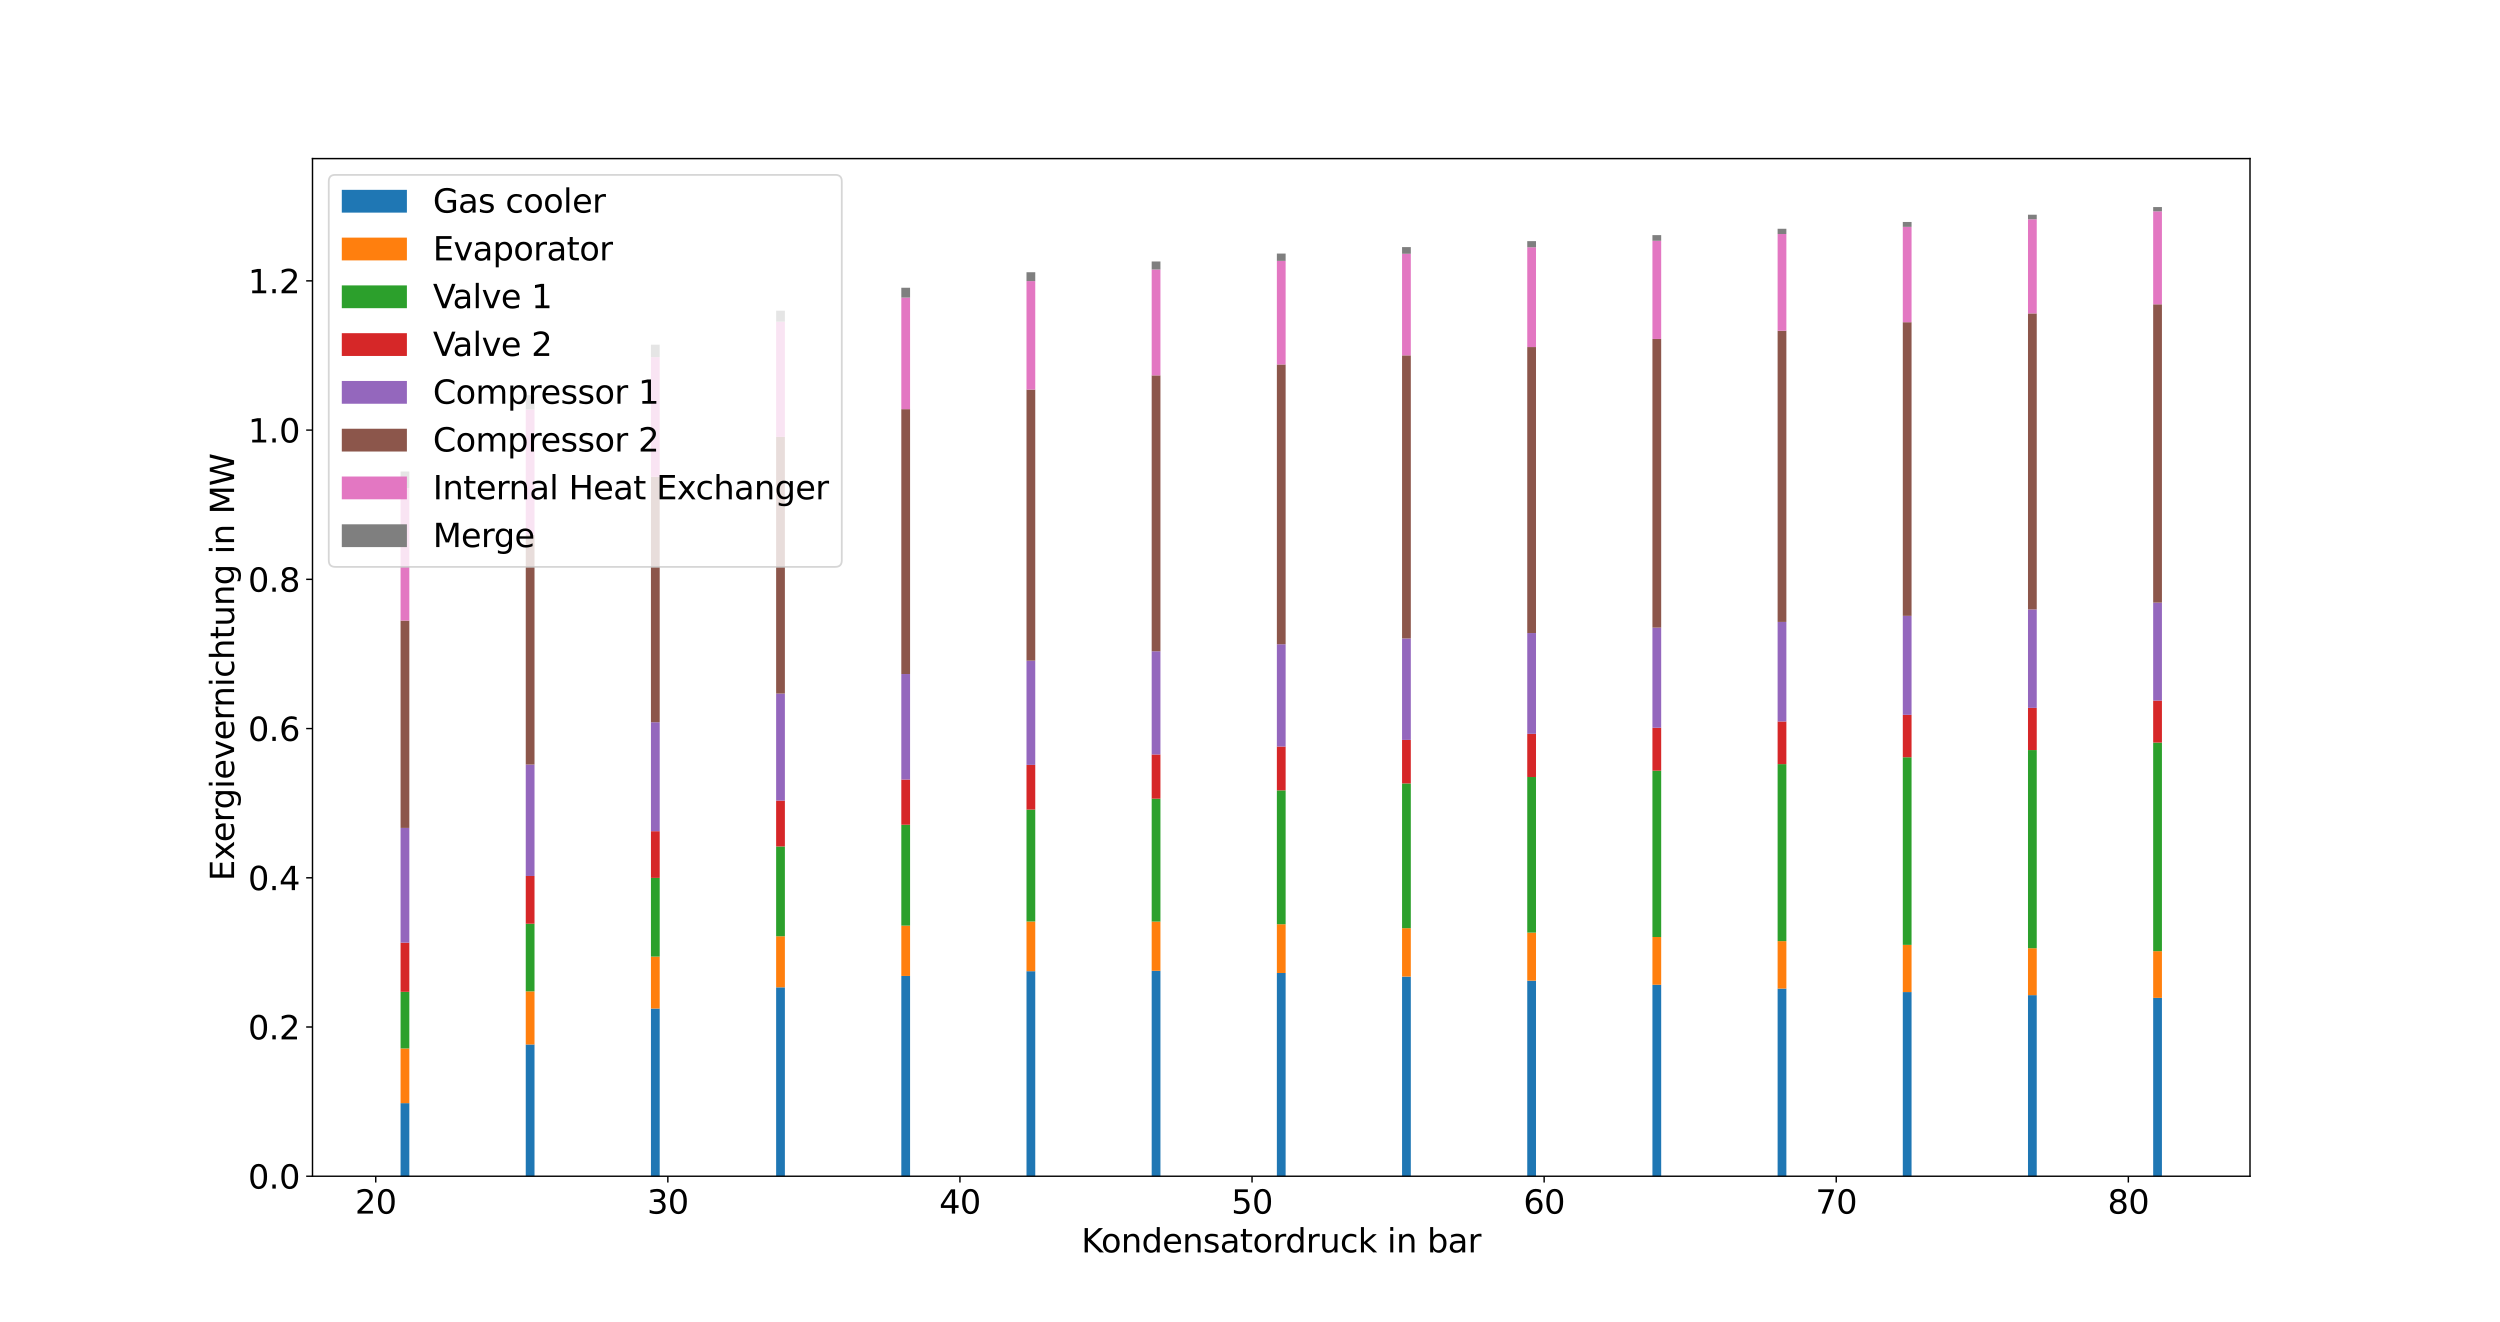 <?xml version="1.0" encoding="utf-8" standalone="no"?>
<!DOCTYPE svg PUBLIC "-//W3C//DTD SVG 1.1//EN"
  "http://www.w3.org/Graphics/SVG/1.1/DTD/svg11.dtd">
<svg xmlns:xlink="http://www.w3.org/1999/xlink" width="1382.4pt" height="730.8pt" viewBox="0 0 1382.4 730.8" xmlns="http://www.w3.org/2000/svg" version="1.1">
 <defs>
  <style type="text/css">*{stroke-linejoin: round; stroke-linecap: butt}</style>
 </defs>
 <g id="figure_1">
  <g id="patch_1">
   <path d="M 0 730.8 
L 1382.4 730.8 
L 1382.4 0 
L 0 0 
z
" style="fill: #ffffff"/>
  </g>
  <g id="axes_1">
   <g id="patch_2">
    <path d="M 172.8 650.412 
L 1244.16 650.412 
L 1244.16 87.696 
L 172.8 87.696 
z
" style="fill: #ffffff"/>
   </g>
   <g id="patch_3">
    <path d="M 221.498 650.412 
L 226.344 650.412 
L 226.344 610.001 
L 221.498 610.001 
z
" clip-path="url(#pc29a9712cb)" style="fill: #1f77b4"/>
   </g>
   <g id="patch_4">
    <path d="M 290.721 650.412 
L 295.566 650.412 
L 295.566 577.561 
L 290.721 577.561 
z
" clip-path="url(#pc29a9712cb)" style="fill: #1f77b4"/>
   </g>
   <g id="patch_5">
    <path d="M 359.944 650.412 
L 364.789 650.412 
L 364.789 557.689 
L 359.944 557.689 
z
" clip-path="url(#pc29a9712cb)" style="fill: #1f77b4"/>
   </g>
   <g id="patch_6">
    <path d="M 429.166 650.412 
L 434.012 650.412 
L 434.012 545.944 
L 429.166 545.944 
z
" clip-path="url(#pc29a9712cb)" style="fill: #1f77b4"/>
   </g>
   <g id="patch_7">
    <path d="M 498.389 650.412 
L 503.235 650.412 
L 503.235 539.655 
L 498.389 539.655 
z
" clip-path="url(#pc29a9712cb)" style="fill: #1f77b4"/>
   </g>
   <g id="patch_8">
    <path d="M 567.612 650.412 
L 572.457 650.412 
L 572.457 537.04 
L 567.612 537.04 
z
" clip-path="url(#pc29a9712cb)" style="fill: #1f77b4"/>
   </g>
   <g id="patch_9">
    <path d="M 636.834 650.412 
L 641.68 650.412 
L 641.68 536.816 
L 636.834 536.816 
z
" clip-path="url(#pc29a9712cb)" style="fill: #1f77b4"/>
   </g>
   <g id="patch_10">
    <path d="M 706.057 650.412 
L 710.903 650.412 
L 710.903 538.033 
L 706.057 538.033 
z
" clip-path="url(#pc29a9712cb)" style="fill: #1f77b4"/>
   </g>
   <g id="patch_11">
    <path d="M 775.28 650.412 
L 780.126 650.412 
L 780.126 540.005 
L 775.28 540.005 
z
" clip-path="url(#pc29a9712cb)" style="fill: #1f77b4"/>
   </g>
   <g id="patch_12">
    <path d="M 844.503 650.412 
L 849.348 650.412 
L 849.348 542.266 
L 844.503 542.266 
z
" clip-path="url(#pc29a9712cb)" style="fill: #1f77b4"/>
   </g>
   <g id="patch_13">
    <path d="M 913.725 650.412 
L 918.571 650.412 
L 918.571 544.534 
L 913.725 544.534 
z
" clip-path="url(#pc29a9712cb)" style="fill: #1f77b4"/>
   </g>
   <g id="patch_14">
    <path d="M 982.948 650.412 
L 987.794 650.412 
L 987.794 546.659 
L 982.948 546.659 
z
" clip-path="url(#pc29a9712cb)" style="fill: #1f77b4"/>
   </g>
   <g id="patch_15">
    <path d="M 1052.171 650.412 
L 1057.016 650.412 
L 1057.016 548.58 
L 1052.171 548.58 
z
" clip-path="url(#pc29a9712cb)" style="fill: #1f77b4"/>
   </g>
   <g id="patch_16">
    <path d="M 1121.394 650.412 
L 1126.239 650.412 
L 1126.239 550.285 
L 1121.394 550.285 
z
" clip-path="url(#pc29a9712cb)" style="fill: #1f77b4"/>
   </g>
   <g id="patch_17">
    <path d="M 1190.616 650.412 
L 1195.462 650.412 
L 1195.462 551.788 
L 1190.616 551.788 
z
" clip-path="url(#pc29a9712cb)" style="fill: #1f77b4"/>
   </g>
   <g id="patch_18">
    <path d="M 221.498 610.001 
L 226.344 610.001 
L 226.344 579.74 
L 221.498 579.74 
z
" clip-path="url(#pc29a9712cb)" style="fill: #ff7f0e"/>
   </g>
   <g id="patch_19">
    <path d="M 290.721 577.561 
L 295.566 577.561 
L 295.566 548.173 
L 290.721 548.173 
z
" clip-path="url(#pc29a9712cb)" style="fill: #ff7f0e"/>
   </g>
   <g id="patch_20">
    <path d="M 359.944 557.689 
L 364.789 557.689 
L 364.789 528.954 
L 359.944 528.954 
z
" clip-path="url(#pc29a9712cb)" style="fill: #ff7f0e"/>
   </g>
   <g id="patch_21">
    <path d="M 429.166 545.944 
L 434.012 545.944 
L 434.012 517.715 
L 429.166 517.715 
z
" clip-path="url(#pc29a9712cb)" style="fill: #ff7f0e"/>
   </g>
   <g id="patch_22">
    <path d="M 498.389 539.655 
L 503.235 539.655 
L 503.235 511.832 
L 498.389 511.832 
z
" clip-path="url(#pc29a9712cb)" style="fill: #ff7f0e"/>
   </g>
   <g id="patch_23">
    <path d="M 567.612 537.04 
L 572.457 537.04 
L 572.457 509.548 
L 567.612 509.548 
z
" clip-path="url(#pc29a9712cb)" style="fill: #ff7f0e"/>
   </g>
   <g id="patch_24">
    <path d="M 636.834 536.816 
L 641.68 536.816 
L 641.68 509.602 
L 636.834 509.602 
z
" clip-path="url(#pc29a9712cb)" style="fill: #ff7f0e"/>
   </g>
   <g id="patch_25">
    <path d="M 706.057 538.033 
L 710.903 538.033 
L 710.903 511.058 
L 706.057 511.058 
z
" clip-path="url(#pc29a9712cb)" style="fill: #ff7f0e"/>
   </g>
   <g id="patch_26">
    <path d="M 775.28 540.005 
L 780.126 540.005 
L 780.126 513.238 
L 775.28 513.238 
z
" clip-path="url(#pc29a9712cb)" style="fill: #ff7f0e"/>
   </g>
   <g id="patch_27">
    <path d="M 844.503 542.266 
L 849.348 542.266 
L 849.348 515.686 
L 844.503 515.686 
z
" clip-path="url(#pc29a9712cb)" style="fill: #ff7f0e"/>
   </g>
   <g id="patch_28">
    <path d="M 913.725 544.534 
L 918.571 544.534 
L 918.571 518.124 
L 913.725 518.124 
z
" clip-path="url(#pc29a9712cb)" style="fill: #ff7f0e"/>
   </g>
   <g id="patch_29">
    <path d="M 982.948 546.659 
L 987.794 546.659 
L 987.794 520.406 
L 982.948 520.406 
z
" clip-path="url(#pc29a9712cb)" style="fill: #ff7f0e"/>
   </g>
   <g id="patch_30">
    <path d="M 1052.171 548.58 
L 1057.016 548.58 
L 1057.016 522.474 
L 1052.171 522.474 
z
" clip-path="url(#pc29a9712cb)" style="fill: #ff7f0e"/>
   </g>
   <g id="patch_31">
    <path d="M 1121.394 550.285 
L 1126.239 550.285 
L 1126.239 524.318 
L 1121.394 524.318 
z
" clip-path="url(#pc29a9712cb)" style="fill: #ff7f0e"/>
   </g>
   <g id="patch_32">
    <path d="M 1190.616 551.788 
L 1195.462 551.788 
L 1195.462 525.953 
L 1190.616 525.953 
z
" clip-path="url(#pc29a9712cb)" style="fill: #ff7f0e"/>
   </g>
   <g id="patch_33">
    <path d="M 221.498 579.74 
L 226.344 579.74 
L 226.344 548.436 
L 221.498 548.436 
z
" clip-path="url(#pc29a9712cb)" style="fill: #2ca02c"/>
   </g>
   <g id="patch_34">
    <path d="M 290.721 548.173 
L 295.566 548.173 
L 295.566 510.785 
L 290.721 510.785 
z
" clip-path="url(#pc29a9712cb)" style="fill: #2ca02c"/>
   </g>
   <g id="patch_35">
    <path d="M 359.944 528.954 
L 364.789 528.954 
L 364.789 485.434 
L 359.944 485.434 
z
" clip-path="url(#pc29a9712cb)" style="fill: #2ca02c"/>
   </g>
   <g id="patch_36">
    <path d="M 429.166 517.715 
L 434.012 517.715 
L 434.012 468.058 
L 429.166 468.058 
z
" clip-path="url(#pc29a9712cb)" style="fill: #2ca02c"/>
   </g>
   <g id="patch_37">
    <path d="M 498.389 511.832 
L 503.235 511.832 
L 503.235 456.05 
L 498.389 456.05 
z
" clip-path="url(#pc29a9712cb)" style="fill: #2ca02c"/>
   </g>
   <g id="patch_38">
    <path d="M 567.612 509.548 
L 572.457 509.548 
L 572.457 447.661 
L 567.612 447.661 
z
" clip-path="url(#pc29a9712cb)" style="fill: #2ca02c"/>
   </g>
   <g id="patch_39">
    <path d="M 636.834 509.602 
L 641.68 509.602 
L 641.68 441.634 
L 636.834 441.634 
z
" clip-path="url(#pc29a9712cb)" style="fill: #2ca02c"/>
   </g>
   <g id="patch_40">
    <path d="M 706.057 511.058 
L 710.903 511.058 
L 710.903 437.038 
L 706.057 437.038 
z
" clip-path="url(#pc29a9712cb)" style="fill: #2ca02c"/>
   </g>
   <g id="patch_41">
    <path d="M 775.28 513.238 
L 780.126 513.238 
L 780.126 433.198 
L 775.28 433.198 
z
" clip-path="url(#pc29a9712cb)" style="fill: #2ca02c"/>
   </g>
   <g id="patch_42">
    <path d="M 844.503 515.686 
L 849.348 515.686 
L 849.348 429.662 
L 844.503 429.662 
z
" clip-path="url(#pc29a9712cb)" style="fill: #2ca02c"/>
   </g>
   <g id="patch_43">
    <path d="M 913.725 518.124 
L 918.571 518.124 
L 918.571 426.153 
L 913.725 426.153 
z
" clip-path="url(#pc29a9712cb)" style="fill: #2ca02c"/>
   </g>
   <g id="patch_44">
    <path d="M 982.948 520.406 
L 987.794 520.406 
L 987.794 422.529 
L 982.948 422.529 
z
" clip-path="url(#pc29a9712cb)" style="fill: #2ca02c"/>
   </g>
   <g id="patch_45">
    <path d="M 1052.171 522.474 
L 1057.016 522.474 
L 1057.016 418.732 
L 1052.171 418.732 
z
" clip-path="url(#pc29a9712cb)" style="fill: #2ca02c"/>
   </g>
   <g id="patch_46">
    <path d="M 1121.394 524.318 
L 1126.239 524.318 
L 1126.239 414.753 
L 1121.394 414.753 
z
" clip-path="url(#pc29a9712cb)" style="fill: #2ca02c"/>
   </g>
   <g id="patch_47">
    <path d="M 1190.616 525.953 
L 1195.462 525.953 
L 1195.462 410.607 
L 1190.616 410.607 
z
" clip-path="url(#pc29a9712cb)" style="fill: #2ca02c"/>
   </g>
   <g id="patch_48">
    <path d="M 221.498 548.436 
L 226.344 548.436 
L 226.344 521.246 
L 221.498 521.246 
z
" clip-path="url(#pc29a9712cb)" style="fill: #d62728"/>
   </g>
   <g id="patch_49">
    <path d="M 290.721 510.785 
L 295.566 510.785 
L 295.566 484.38 
L 290.721 484.38 
z
" clip-path="url(#pc29a9712cb)" style="fill: #d62728"/>
   </g>
   <g id="patch_50">
    <path d="M 359.944 485.434 
L 364.789 485.434 
L 364.789 459.615 
L 359.944 459.615 
z
" clip-path="url(#pc29a9712cb)" style="fill: #d62728"/>
   </g>
   <g id="patch_51">
    <path d="M 429.166 468.058 
L 434.012 468.058 
L 434.012 442.694 
L 429.166 442.694 
z
" clip-path="url(#pc29a9712cb)" style="fill: #d62728"/>
   </g>
   <g id="patch_52">
    <path d="M 498.389 456.05 
L 503.235 456.05 
L 503.235 431.049 
L 498.389 431.049 
z
" clip-path="url(#pc29a9712cb)" style="fill: #d62728"/>
   </g>
   <g id="patch_53">
    <path d="M 567.612 447.661 
L 572.457 447.661 
L 572.457 422.959 
L 567.612 422.959 
z
" clip-path="url(#pc29a9712cb)" style="fill: #d62728"/>
   </g>
   <g id="patch_54">
    <path d="M 636.834 441.634 
L 641.68 441.634 
L 641.68 417.182 
L 636.834 417.182 
z
" clip-path="url(#pc29a9712cb)" style="fill: #d62728"/>
   </g>
   <g id="patch_55">
    <path d="M 706.057 437.038 
L 710.903 437.038 
L 710.903 412.8 
L 706.057 412.8 
z
" clip-path="url(#pc29a9712cb)" style="fill: #d62728"/>
   </g>
   <g id="patch_56">
    <path d="M 775.28 433.198 
L 780.126 433.198 
L 780.126 409.148 
L 775.28 409.148 
z
" clip-path="url(#pc29a9712cb)" style="fill: #d62728"/>
   </g>
   <g id="patch_57">
    <path d="M 844.503 429.662 
L 849.348 429.662 
L 849.348 405.779 
L 844.503 405.779 
z
" clip-path="url(#pc29a9712cb)" style="fill: #d62728"/>
   </g>
   <g id="patch_58">
    <path d="M 913.725 426.153 
L 918.571 426.153 
L 918.571 402.423 
L 913.725 402.423 
z
" clip-path="url(#pc29a9712cb)" style="fill: #d62728"/>
   </g>
   <g id="patch_59">
    <path d="M 982.948 422.529 
L 987.794 422.529 
L 987.794 398.94 
L 982.948 398.94 
z
" clip-path="url(#pc29a9712cb)" style="fill: #d62728"/>
   </g>
   <g id="patch_60">
    <path d="M 1052.171 418.732 
L 1057.016 418.732 
L 1057.016 395.275 
L 1052.171 395.275 
z
" clip-path="url(#pc29a9712cb)" style="fill: #d62728"/>
   </g>
   <g id="patch_61">
    <path d="M 1121.394 414.753 
L 1126.239 414.753 
L 1126.239 391.421 
L 1121.394 391.421 
z
" clip-path="url(#pc29a9712cb)" style="fill: #d62728"/>
   </g>
   <g id="patch_62">
    <path d="M 1190.616 410.607 
L 1195.462 410.607 
L 1195.462 387.394 
L 1190.616 387.394 
z
" clip-path="url(#pc29a9712cb)" style="fill: #d62728"/>
   </g>
   <g id="patch_63">
    <path d="M 221.498 521.246 
L 226.344 521.246 
L 226.344 457.798 
L 221.498 457.798 
z
" clip-path="url(#pc29a9712cb)" style="fill: #9467bd"/>
   </g>
   <g id="patch_64">
    <path d="M 290.721 484.38 
L 295.566 484.38 
L 295.566 422.763 
L 290.721 422.763 
z
" clip-path="url(#pc29a9712cb)" style="fill: #9467bd"/>
   </g>
   <g id="patch_65">
    <path d="M 359.944 459.615 
L 364.789 459.615 
L 364.789 399.366 
L 359.944 399.366 
z
" clip-path="url(#pc29a9712cb)" style="fill: #9467bd"/>
   </g>
   <g id="patch_66">
    <path d="M 429.166 442.694 
L 434.012 442.694 
L 434.012 383.507 
L 429.166 383.507 
z
" clip-path="url(#pc29a9712cb)" style="fill: #9467bd"/>
   </g>
   <g id="patch_67">
    <path d="M 498.389 431.049 
L 503.235 431.049 
L 503.235 372.711 
L 498.389 372.711 
z
" clip-path="url(#pc29a9712cb)" style="fill: #9467bd"/>
   </g>
   <g id="patch_68">
    <path d="M 567.612 422.959 
L 572.457 422.959 
L 572.457 365.316 
L 567.612 365.316 
z
" clip-path="url(#pc29a9712cb)" style="fill: #9467bd"/>
   </g>
   <g id="patch_69">
    <path d="M 636.834 417.182 
L 641.68 417.182 
L 641.68 360.123 
L 636.834 360.123 
z
" clip-path="url(#pc29a9712cb)" style="fill: #9467bd"/>
   </g>
   <g id="patch_70">
    <path d="M 706.057 412.8 
L 710.903 412.8 
L 710.903 356.24 
L 706.057 356.24 
z
" clip-path="url(#pc29a9712cb)" style="fill: #9467bd"/>
   </g>
   <g id="patch_71">
    <path d="M 775.28 409.148 
L 780.126 409.148 
L 780.126 353.026 
L 775.28 353.026 
z
" clip-path="url(#pc29a9712cb)" style="fill: #9467bd"/>
   </g>
   <g id="patch_72">
    <path d="M 844.503 405.779 
L 849.348 405.779 
L 849.348 350.048 
L 844.503 350.048 
z
" clip-path="url(#pc29a9712cb)" style="fill: #9467bd"/>
   </g>
   <g id="patch_73">
    <path d="M 913.725 402.423 
L 918.571 402.423 
L 918.571 347.049 
L 913.725 347.049 
z
" clip-path="url(#pc29a9712cb)" style="fill: #9467bd"/>
   </g>
   <g id="patch_74">
    <path d="M 982.948 398.94 
L 987.794 398.94 
L 987.794 343.895 
L 982.948 343.895 
z
" clip-path="url(#pc29a9712cb)" style="fill: #9467bd"/>
   </g>
   <g id="patch_75">
    <path d="M 1052.171 395.275 
L 1057.016 395.275 
L 1057.016 340.538 
L 1052.171 340.538 
z
" clip-path="url(#pc29a9712cb)" style="fill: #9467bd"/>
   </g>
   <g id="patch_76">
    <path d="M 1121.394 391.421 
L 1126.239 391.421 
L 1126.239 336.976 
L 1121.394 336.976 
z
" clip-path="url(#pc29a9712cb)" style="fill: #9467bd"/>
   </g>
   <g id="patch_77">
    <path d="M 1190.616 387.394 
L 1195.462 387.394 
L 1195.462 333.227 
L 1190.616 333.227 
z
" clip-path="url(#pc29a9712cb)" style="fill: #9467bd"/>
   </g>
   <g id="patch_78">
    <path d="M 221.498 457.798 
L 226.344 457.798 
L 226.344 343.156 
L 221.498 343.156 
z
" clip-path="url(#pc29a9712cb)" style="fill: #8c564b"/>
   </g>
   <g id="patch_79">
    <path d="M 290.721 422.763 
L 295.566 422.763 
L 295.566 295.678 
L 290.721 295.678 
z
" clip-path="url(#pc29a9712cb)" style="fill: #8c564b"/>
   </g>
   <g id="patch_80">
    <path d="M 359.944 399.366 
L 364.789 399.366 
L 364.789 263.644 
L 359.944 263.644 
z
" clip-path="url(#pc29a9712cb)" style="fill: #8c564b"/>
   </g>
   <g id="patch_81">
    <path d="M 429.166 383.507 
L 434.012 383.507 
L 434.012 241.591 
L 429.166 241.591 
z
" clip-path="url(#pc29a9712cb)" style="fill: #8c564b"/>
   </g>
   <g id="patch_82">
    <path d="M 498.389 372.711 
L 503.235 372.711 
L 503.235 226.243 
L 498.389 226.243 
z
" clip-path="url(#pc29a9712cb)" style="fill: #8c564b"/>
   </g>
   <g id="patch_83">
    <path d="M 567.612 365.316 
L 572.457 365.316 
L 572.457 215.42 
L 567.612 215.42 
z
" clip-path="url(#pc29a9712cb)" style="fill: #8c564b"/>
   </g>
   <g id="patch_84">
    <path d="M 636.834 360.123 
L 641.68 360.123 
L 641.68 207.565 
L 636.834 207.565 
z
" clip-path="url(#pc29a9712cb)" style="fill: #8c564b"/>
   </g>
   <g id="patch_85">
    <path d="M 706.057 356.24 
L 710.903 356.24 
L 710.903 201.531 
L 706.057 201.531 
z
" clip-path="url(#pc29a9712cb)" style="fill: #8c564b"/>
   </g>
   <g id="patch_86">
    <path d="M 775.28 353.026 
L 780.126 353.026 
L 780.126 196.497 
L 775.28 196.497 
z
" clip-path="url(#pc29a9712cb)" style="fill: #8c564b"/>
   </g>
   <g id="patch_87">
    <path d="M 844.503 350.048 
L 849.348 350.048 
L 849.348 191.908 
L 844.503 191.908 
z
" clip-path="url(#pc29a9712cb)" style="fill: #8c564b"/>
   </g>
   <g id="patch_88">
    <path d="M 913.725 347.049 
L 918.571 347.049 
L 918.571 187.427 
L 913.725 187.427 
z
" clip-path="url(#pc29a9712cb)" style="fill: #8c564b"/>
   </g>
   <g id="patch_89">
    <path d="M 982.948 343.895 
L 987.794 343.895 
L 987.794 182.874 
L 982.948 182.874 
z
" clip-path="url(#pc29a9712cb)" style="fill: #8c564b"/>
   </g>
   <g id="patch_90">
    <path d="M 1052.171 340.538 
L 1057.016 340.538 
L 1057.016 178.17 
L 1052.171 178.17 
z
" clip-path="url(#pc29a9712cb)" style="fill: #8c564b"/>
   </g>
   <g id="patch_91">
    <path d="M 1121.394 336.976 
L 1126.239 336.976 
L 1126.239 173.298 
L 1121.394 173.298 
z
" clip-path="url(#pc29a9712cb)" style="fill: #8c564b"/>
   </g>
   <g id="patch_92">
    <path d="M 1190.616 333.227 
L 1195.462 333.227 
L 1195.462 168.266 
L 1190.616 168.266 
z
" clip-path="url(#pc29a9712cb)" style="fill: #8c564b"/>
   </g>
   <g id="patch_93">
    <path d="M 221.498 343.156 
L 226.344 343.156 
L 226.344 269.862 
L 221.498 269.862 
z
" clip-path="url(#pc29a9712cb)" style="fill: #e377c2"/>
   </g>
   <g id="patch_94">
    <path d="M 290.721 295.678 
L 295.566 295.678 
L 295.566 226.418 
L 290.721 226.418 
z
" clip-path="url(#pc29a9712cb)" style="fill: #e377c2"/>
   </g>
   <g id="patch_95">
    <path d="M 359.944 263.644 
L 364.789 263.644 
L 364.789 197.473 
L 359.944 197.473 
z
" clip-path="url(#pc29a9712cb)" style="fill: #e377c2"/>
   </g>
   <g id="patch_96">
    <path d="M 429.166 241.591 
L 434.012 241.591 
L 434.012 177.883 
L 429.166 177.883 
z
" clip-path="url(#pc29a9712cb)" style="fill: #e377c2"/>
   </g>
   <g id="patch_97">
    <path d="M 498.389 226.243 
L 503.235 226.243 
L 503.235 164.556 
L 498.389 164.556 
z
" clip-path="url(#pc29a9712cb)" style="fill: #e377c2"/>
   </g>
   <g id="patch_98">
    <path d="M 567.612 215.42 
L 572.457 215.42 
L 572.457 155.429 
L 567.612 155.429 
z
" clip-path="url(#pc29a9712cb)" style="fill: #e377c2"/>
   </g>
   <g id="patch_99">
    <path d="M 636.834 207.565 
L 641.68 207.565 
L 641.68 149.024 
L 636.834 149.024 
z
" clip-path="url(#pc29a9712cb)" style="fill: #e377c2"/>
   </g>
   <g id="patch_100">
    <path d="M 706.057 201.531 
L 710.903 201.531 
L 710.903 144.251 
L 706.057 144.251 
z
" clip-path="url(#pc29a9712cb)" style="fill: #e377c2"/>
   </g>
   <g id="patch_101">
    <path d="M 775.28 196.497 
L 780.126 196.497 
L 780.126 140.328 
L 775.28 140.328 
z
" clip-path="url(#pc29a9712cb)" style="fill: #e377c2"/>
   </g>
   <g id="patch_102">
    <path d="M 844.503 191.908 
L 849.348 191.908 
L 849.348 136.73 
L 844.503 136.73 
z
" clip-path="url(#pc29a9712cb)" style="fill: #e377c2"/>
   </g>
   <g id="patch_103">
    <path d="M 913.725 187.427 
L 918.571 187.427 
L 918.571 133.143 
L 913.725 133.143 
z
" clip-path="url(#pc29a9712cb)" style="fill: #e377c2"/>
   </g>
   <g id="patch_104">
    <path d="M 982.948 182.874 
L 987.794 182.874 
L 987.794 129.402 
L 982.948 129.402 
z
" clip-path="url(#pc29a9712cb)" style="fill: #e377c2"/>
   </g>
   <g id="patch_105">
    <path d="M 1052.171 178.17 
L 1057.016 178.17 
L 1057.016 125.443 
L 1052.171 125.443 
z
" clip-path="url(#pc29a9712cb)" style="fill: #e377c2"/>
   </g>
   <g id="patch_106">
    <path d="M 1121.394 173.298 
L 1126.239 173.298 
L 1126.239 121.256 
L 1121.394 121.256 
z
" clip-path="url(#pc29a9712cb)" style="fill: #e377c2"/>
   </g>
   <g id="patch_107">
    <path d="M 1190.616 168.266 
L 1195.462 168.266 
L 1195.462 116.859 
L 1190.616 116.859 
z
" clip-path="url(#pc29a9712cb)" style="fill: #e377c2"/>
   </g>
   <g id="patch_108">
    <path d="M 221.498 269.862 
L 226.344 269.862 
L 226.344 260.725 
L 221.498 260.725 
z
" clip-path="url(#pc29a9712cb)" style="fill: #7f7f7f"/>
   </g>
   <g id="patch_109">
    <path d="M 290.721 226.418 
L 295.566 226.418 
L 295.566 218.558 
L 290.721 218.558 
z
" clip-path="url(#pc29a9712cb)" style="fill: #7f7f7f"/>
   </g>
   <g id="patch_110">
    <path d="M 359.944 197.473 
L 364.789 197.473 
L 364.789 190.598 
L 359.944 190.598 
z
" clip-path="url(#pc29a9712cb)" style="fill: #7f7f7f"/>
   </g>
   <g id="patch_111">
    <path d="M 429.166 177.883 
L 434.012 177.883 
L 434.012 171.795 
L 429.166 171.795 
z
" clip-path="url(#pc29a9712cb)" style="fill: #7f7f7f"/>
   </g>
   <g id="patch_112">
    <path d="M 498.389 164.556 
L 503.235 164.556 
L 503.235 159.115 
L 498.389 159.115 
z
" clip-path="url(#pc29a9712cb)" style="fill: #7f7f7f"/>
   </g>
   <g id="patch_113">
    <path d="M 567.612 155.429 
L 572.457 155.429 
L 572.457 150.531 
L 567.612 150.531 
z
" clip-path="url(#pc29a9712cb)" style="fill: #7f7f7f"/>
   </g>
   <g id="patch_114">
    <path d="M 636.834 149.024 
L 641.68 149.024 
L 641.68 144.588 
L 636.834 144.588 
z
" clip-path="url(#pc29a9712cb)" style="fill: #7f7f7f"/>
   </g>
   <g id="patch_115">
    <path d="M 706.057 144.251 
L 710.903 144.251 
L 710.903 140.212 
L 706.057 140.212 
z
" clip-path="url(#pc29a9712cb)" style="fill: #7f7f7f"/>
   </g>
   <g id="patch_116">
    <path d="M 775.28 140.328 
L 780.126 140.328 
L 780.126 136.633 
L 775.28 136.633 
z
" clip-path="url(#pc29a9712cb)" style="fill: #7f7f7f"/>
   </g>
   <g id="patch_117">
    <path d="M 844.503 136.73 
L 849.348 136.73 
L 849.348 133.335 
L 844.503 133.335 
z
" clip-path="url(#pc29a9712cb)" style="fill: #7f7f7f"/>
   </g>
   <g id="patch_118">
    <path d="M 913.725 133.143 
L 918.571 133.143 
L 918.571 130.01 
L 913.725 130.01 
z
" clip-path="url(#pc29a9712cb)" style="fill: #7f7f7f"/>
   </g>
   <g id="patch_119">
    <path d="M 982.948 129.402 
L 987.794 129.402 
L 987.794 126.499 
L 982.948 126.499 
z
" clip-path="url(#pc29a9712cb)" style="fill: #7f7f7f"/>
   </g>
   <g id="patch_120">
    <path d="M 1052.171 125.443 
L 1057.016 125.443 
L 1057.016 122.742 
L 1052.171 122.742 
z
" clip-path="url(#pc29a9712cb)" style="fill: #7f7f7f"/>
   </g>
   <g id="patch_121">
    <path d="M 1121.394 121.256 
L 1126.239 121.256 
L 1126.239 118.733 
L 1121.394 118.733 
z
" clip-path="url(#pc29a9712cb)" style="fill: #7f7f7f"/>
   </g>
   <g id="patch_122">
    <path d="M 1190.616 116.859 
L 1195.462 116.859 
L 1195.462 114.492 
L 1190.616 114.492 
z
" clip-path="url(#pc29a9712cb)" style="fill: #7f7f7f"/>
   </g>
   <g id="matplotlib.axis_1">
    <g id="xtick_1">
     <g id="line2d_1">
      <defs>
       <path id="md54136293c" d="M 0 0 
L 0 3.5 
" style="stroke: #000000; stroke-width: 0.8"/>
      </defs>
      <g>
       <use xlink:href="#md54136293c" x="207.769" y="650.412" style="stroke: #000000; stroke-width: 0.8"/>
      </g>
     </g>
     <g id="text_1">
      <!-- 20 -->
      <g transform="translate(196.317 671.089) scale(0.18 -0.18)">
       <defs>
        <path id="DejaVuSans-32" d="M 1228 531 
L 3431 531 
L 3431 0 
L 469 0 
L 469 531 
Q 828 903 1448 1529 
Q 2069 2156 2228 2338 
Q 2531 2678 2651 2914 
Q 2772 3150 2772 3378 
Q 2772 3750 2511 3984 
Q 2250 4219 1831 4219 
Q 1534 4219 1204 4116 
Q 875 4013 500 3803 
L 500 4441 
Q 881 4594 1212 4672 
Q 1544 4750 1819 4750 
Q 2544 4750 2975 4387 
Q 3406 4025 3406 3419 
Q 3406 3131 3298 2873 
Q 3191 2616 2906 2266 
Q 2828 2175 2409 1742 
Q 1991 1309 1228 531 
z
" transform="scale(0.016)"/>
        <path id="DejaVuSans-30" d="M 2034 4250 
Q 1547 4250 1301 3770 
Q 1056 3291 1056 2328 
Q 1056 1369 1301 889 
Q 1547 409 2034 409 
Q 2525 409 2770 889 
Q 3016 1369 3016 2328 
Q 3016 3291 2770 3770 
Q 2525 4250 2034 4250 
z
M 2034 4750 
Q 2819 4750 3233 4129 
Q 3647 3509 3647 2328 
Q 3647 1150 3233 529 
Q 2819 -91 2034 -91 
Q 1250 -91 836 529 
Q 422 1150 422 2328 
Q 422 3509 836 4129 
Q 1250 4750 2034 4750 
z
" transform="scale(0.016)"/>
       </defs>
       <use xlink:href="#DejaVuSans-32"/>
       <use xlink:href="#DejaVuSans-30" x="63.623"/>
      </g>
     </g>
    </g>
    <g id="xtick_2">
     <g id="line2d_2">
      <g>
       <use xlink:href="#md54136293c" x="369.289" y="650.412" style="stroke: #000000; stroke-width: 0.8"/>
      </g>
     </g>
     <g id="text_2">
      <!-- 30 -->
      <g transform="translate(357.836 671.089) scale(0.18 -0.18)">
       <defs>
        <path id="DejaVuSans-33" d="M 2597 2516 
Q 3050 2419 3304 2112 
Q 3559 1806 3559 1356 
Q 3559 666 3084 287 
Q 2609 -91 1734 -91 
Q 1441 -91 1130 -33 
Q 819 25 488 141 
L 488 750 
Q 750 597 1062 519 
Q 1375 441 1716 441 
Q 2309 441 2620 675 
Q 2931 909 2931 1356 
Q 2931 1769 2642 2001 
Q 2353 2234 1838 2234 
L 1294 2234 
L 1294 2753 
L 1863 2753 
Q 2328 2753 2575 2939 
Q 2822 3125 2822 3475 
Q 2822 3834 2567 4026 
Q 2313 4219 1838 4219 
Q 1578 4219 1281 4162 
Q 984 4106 628 3988 
L 628 4550 
Q 988 4650 1302 4700 
Q 1616 4750 1894 4750 
Q 2613 4750 3031 4423 
Q 3450 4097 3450 3541 
Q 3450 3153 3228 2886 
Q 3006 2619 2597 2516 
z
" transform="scale(0.016)"/>
       </defs>
       <use xlink:href="#DejaVuSans-33"/>
       <use xlink:href="#DejaVuSans-30" x="63.623"/>
      </g>
     </g>
    </g>
    <g id="xtick_3">
     <g id="line2d_3">
      <g>
       <use xlink:href="#md54136293c" x="530.808" y="650.412" style="stroke: #000000; stroke-width: 0.8"/>
      </g>
     </g>
     <g id="text_3">
      <!-- 40 -->
      <g transform="translate(519.356 671.089) scale(0.18 -0.18)">
       <defs>
        <path id="DejaVuSans-34" d="M 2419 4116 
L 825 1625 
L 2419 1625 
L 2419 4116 
z
M 2253 4666 
L 3047 4666 
L 3047 1625 
L 3713 1625 
L 3713 1100 
L 3047 1100 
L 3047 0 
L 2419 0 
L 2419 1100 
L 313 1100 
L 313 1709 
L 2253 4666 
z
" transform="scale(0.016)"/>
       </defs>
       <use xlink:href="#DejaVuSans-34"/>
       <use xlink:href="#DejaVuSans-30" x="63.623"/>
      </g>
     </g>
    </g>
    <g id="xtick_4">
     <g id="line2d_4">
      <g>
       <use xlink:href="#md54136293c" x="692.328" y="650.412" style="stroke: #000000; stroke-width: 0.8"/>
      </g>
     </g>
     <g id="text_4">
      <!-- 50 -->
      <g transform="translate(680.876 671.089) scale(0.18 -0.18)">
       <defs>
        <path id="DejaVuSans-35" d="M 691 4666 
L 3169 4666 
L 3169 4134 
L 1269 4134 
L 1269 2991 
Q 1406 3038 1543 3061 
Q 1681 3084 1819 3084 
Q 2600 3084 3056 2656 
Q 3513 2228 3513 1497 
Q 3513 744 3044 326 
Q 2575 -91 1722 -91 
Q 1428 -91 1123 -41 
Q 819 9 494 109 
L 494 744 
Q 775 591 1075 516 
Q 1375 441 1709 441 
Q 2250 441 2565 725 
Q 2881 1009 2881 1497 
Q 2881 1984 2565 2268 
Q 2250 2553 1709 2553 
Q 1456 2553 1204 2497 
Q 953 2441 691 2322 
L 691 4666 
z
" transform="scale(0.016)"/>
       </defs>
       <use xlink:href="#DejaVuSans-35"/>
       <use xlink:href="#DejaVuSans-30" x="63.623"/>
      </g>
     </g>
    </g>
    <g id="xtick_5">
     <g id="line2d_5">
      <g>
       <use xlink:href="#md54136293c" x="853.848" y="650.412" style="stroke: #000000; stroke-width: 0.8"/>
      </g>
     </g>
     <g id="text_5">
      <!-- 60 -->
      <g transform="translate(842.395 671.089) scale(0.18 -0.18)">
       <defs>
        <path id="DejaVuSans-36" d="M 2113 2584 
Q 1688 2584 1439 2293 
Q 1191 2003 1191 1497 
Q 1191 994 1439 701 
Q 1688 409 2113 409 
Q 2538 409 2786 701 
Q 3034 994 3034 1497 
Q 3034 2003 2786 2293 
Q 2538 2584 2113 2584 
z
M 3366 4563 
L 3366 3988 
Q 3128 4100 2886 4159 
Q 2644 4219 2406 4219 
Q 1781 4219 1451 3797 
Q 1122 3375 1075 2522 
Q 1259 2794 1537 2939 
Q 1816 3084 2150 3084 
Q 2853 3084 3261 2657 
Q 3669 2231 3669 1497 
Q 3669 778 3244 343 
Q 2819 -91 2113 -91 
Q 1303 -91 875 529 
Q 447 1150 447 2328 
Q 447 3434 972 4092 
Q 1497 4750 2381 4750 
Q 2619 4750 2861 4703 
Q 3103 4656 3366 4563 
z
" transform="scale(0.016)"/>
       </defs>
       <use xlink:href="#DejaVuSans-36"/>
       <use xlink:href="#DejaVuSans-30" x="63.623"/>
      </g>
     </g>
    </g>
    <g id="xtick_6">
     <g id="line2d_6">
      <g>
       <use xlink:href="#md54136293c" x="1015.367" y="650.412" style="stroke: #000000; stroke-width: 0.8"/>
      </g>
     </g>
     <g id="text_6">
      <!-- 70 -->
      <g transform="translate(1003.915 671.089) scale(0.18 -0.18)">
       <defs>
        <path id="DejaVuSans-37" d="M 525 4666 
L 3525 4666 
L 3525 4397 
L 1831 0 
L 1172 0 
L 2766 4134 
L 525 4134 
L 525 4666 
z
" transform="scale(0.016)"/>
       </defs>
       <use xlink:href="#DejaVuSans-37"/>
       <use xlink:href="#DejaVuSans-30" x="63.623"/>
      </g>
     </g>
    </g>
    <g id="xtick_7">
     <g id="line2d_7">
      <g>
       <use xlink:href="#md54136293c" x="1176.887" y="650.412" style="stroke: #000000; stroke-width: 0.8"/>
      </g>
     </g>
     <g id="text_7">
      <!-- 80 -->
      <g transform="translate(1165.435 671.089) scale(0.18 -0.18)">
       <defs>
        <path id="DejaVuSans-38" d="M 2034 2216 
Q 1584 2216 1326 1975 
Q 1069 1734 1069 1313 
Q 1069 891 1326 650 
Q 1584 409 2034 409 
Q 2484 409 2743 651 
Q 3003 894 3003 1313 
Q 3003 1734 2745 1975 
Q 2488 2216 2034 2216 
z
M 1403 2484 
Q 997 2584 770 2862 
Q 544 3141 544 3541 
Q 544 4100 942 4425 
Q 1341 4750 2034 4750 
Q 2731 4750 3128 4425 
Q 3525 4100 3525 3541 
Q 3525 3141 3298 2862 
Q 3072 2584 2669 2484 
Q 3125 2378 3379 2068 
Q 3634 1759 3634 1313 
Q 3634 634 3220 271 
Q 2806 -91 2034 -91 
Q 1263 -91 848 271 
Q 434 634 434 1313 
Q 434 1759 690 2068 
Q 947 2378 1403 2484 
z
M 1172 3481 
Q 1172 3119 1398 2916 
Q 1625 2713 2034 2713 
Q 2441 2713 2670 2916 
Q 2900 3119 2900 3481 
Q 2900 3844 2670 4047 
Q 2441 4250 2034 4250 
Q 1625 4250 1398 4047 
Q 1172 3844 1172 3481 
z
" transform="scale(0.016)"/>
       </defs>
       <use xlink:href="#DejaVuSans-38"/>
       <use xlink:href="#DejaVuSans-30" x="63.623"/>
      </g>
     </g>
    </g>
    <g id="text_8">
     <!-- Kondensatordruck in bar -->
     <g transform="translate(597.95 692.51) scale(0.18 -0.18)">
      <defs>
       <path id="DejaVuSans-4b" d="M 628 4666 
L 1259 4666 
L 1259 2694 
L 3353 4666 
L 4166 4666 
L 1850 2491 
L 4331 0 
L 3500 0 
L 1259 2247 
L 1259 0 
L 628 0 
L 628 4666 
z
" transform="scale(0.016)"/>
       <path id="DejaVuSans-6f" d="M 1959 3097 
Q 1497 3097 1228 2736 
Q 959 2375 959 1747 
Q 959 1119 1226 758 
Q 1494 397 1959 397 
Q 2419 397 2687 759 
Q 2956 1122 2956 1747 
Q 2956 2369 2687 2733 
Q 2419 3097 1959 3097 
z
M 1959 3584 
Q 2709 3584 3137 3096 
Q 3566 2609 3566 1747 
Q 3566 888 3137 398 
Q 2709 -91 1959 -91 
Q 1206 -91 779 398 
Q 353 888 353 1747 
Q 353 2609 779 3096 
Q 1206 3584 1959 3584 
z
" transform="scale(0.016)"/>
       <path id="DejaVuSans-6e" d="M 3513 2113 
L 3513 0 
L 2938 0 
L 2938 2094 
Q 2938 2591 2744 2837 
Q 2550 3084 2163 3084 
Q 1697 3084 1428 2787 
Q 1159 2491 1159 1978 
L 1159 0 
L 581 0 
L 581 3500 
L 1159 3500 
L 1159 2956 
Q 1366 3272 1645 3428 
Q 1925 3584 2291 3584 
Q 2894 3584 3203 3211 
Q 3513 2838 3513 2113 
z
" transform="scale(0.016)"/>
       <path id="DejaVuSans-64" d="M 2906 2969 
L 2906 4863 
L 3481 4863 
L 3481 0 
L 2906 0 
L 2906 525 
Q 2725 213 2448 61 
Q 2172 -91 1784 -91 
Q 1150 -91 751 415 
Q 353 922 353 1747 
Q 353 2572 751 3078 
Q 1150 3584 1784 3584 
Q 2172 3584 2448 3432 
Q 2725 3281 2906 2969 
z
M 947 1747 
Q 947 1113 1208 752 
Q 1469 391 1925 391 
Q 2381 391 2643 752 
Q 2906 1113 2906 1747 
Q 2906 2381 2643 2742 
Q 2381 3103 1925 3103 
Q 1469 3103 1208 2742 
Q 947 2381 947 1747 
z
" transform="scale(0.016)"/>
       <path id="DejaVuSans-65" d="M 3597 1894 
L 3597 1613 
L 953 1613 
Q 991 1019 1311 708 
Q 1631 397 2203 397 
Q 2534 397 2845 478 
Q 3156 559 3463 722 
L 3463 178 
Q 3153 47 2828 -22 
Q 2503 -91 2169 -91 
Q 1331 -91 842 396 
Q 353 884 353 1716 
Q 353 2575 817 3079 
Q 1281 3584 2069 3584 
Q 2775 3584 3186 3129 
Q 3597 2675 3597 1894 
z
M 3022 2063 
Q 3016 2534 2758 2815 
Q 2500 3097 2075 3097 
Q 1594 3097 1305 2825 
Q 1016 2553 972 2059 
L 3022 2063 
z
" transform="scale(0.016)"/>
       <path id="DejaVuSans-73" d="M 2834 3397 
L 2834 2853 
Q 2591 2978 2328 3040 
Q 2066 3103 1784 3103 
Q 1356 3103 1142 2972 
Q 928 2841 928 2578 
Q 928 2378 1081 2264 
Q 1234 2150 1697 2047 
L 1894 2003 
Q 2506 1872 2764 1633 
Q 3022 1394 3022 966 
Q 3022 478 2636 193 
Q 2250 -91 1575 -91 
Q 1294 -91 989 -36 
Q 684 19 347 128 
L 347 722 
Q 666 556 975 473 
Q 1284 391 1588 391 
Q 1994 391 2212 530 
Q 2431 669 2431 922 
Q 2431 1156 2273 1281 
Q 2116 1406 1581 1522 
L 1381 1569 
Q 847 1681 609 1914 
Q 372 2147 372 2553 
Q 372 3047 722 3315 
Q 1072 3584 1716 3584 
Q 2034 3584 2315 3537 
Q 2597 3491 2834 3397 
z
" transform="scale(0.016)"/>
       <path id="DejaVuSans-61" d="M 2194 1759 
Q 1497 1759 1228 1600 
Q 959 1441 959 1056 
Q 959 750 1161 570 
Q 1363 391 1709 391 
Q 2188 391 2477 730 
Q 2766 1069 2766 1631 
L 2766 1759 
L 2194 1759 
z
M 3341 1997 
L 3341 0 
L 2766 0 
L 2766 531 
Q 2569 213 2275 61 
Q 1981 -91 1556 -91 
Q 1019 -91 701 211 
Q 384 513 384 1019 
Q 384 1609 779 1909 
Q 1175 2209 1959 2209 
L 2766 2209 
L 2766 2266 
Q 2766 2663 2505 2880 
Q 2244 3097 1772 3097 
Q 1472 3097 1187 3025 
Q 903 2953 641 2809 
L 641 3341 
Q 956 3463 1253 3523 
Q 1550 3584 1831 3584 
Q 2591 3584 2966 3190 
Q 3341 2797 3341 1997 
z
" transform="scale(0.016)"/>
       <path id="DejaVuSans-74" d="M 1172 4494 
L 1172 3500 
L 2356 3500 
L 2356 3053 
L 1172 3053 
L 1172 1153 
Q 1172 725 1289 603 
Q 1406 481 1766 481 
L 2356 481 
L 2356 0 
L 1766 0 
Q 1100 0 847 248 
Q 594 497 594 1153 
L 594 3053 
L 172 3053 
L 172 3500 
L 594 3500 
L 594 4494 
L 1172 4494 
z
" transform="scale(0.016)"/>
       <path id="DejaVuSans-72" d="M 2631 2963 
Q 2534 3019 2420 3045 
Q 2306 3072 2169 3072 
Q 1681 3072 1420 2755 
Q 1159 2438 1159 1844 
L 1159 0 
L 581 0 
L 581 3500 
L 1159 3500 
L 1159 2956 
Q 1341 3275 1631 3429 
Q 1922 3584 2338 3584 
Q 2397 3584 2469 3576 
Q 2541 3569 2628 3553 
L 2631 2963 
z
" transform="scale(0.016)"/>
       <path id="DejaVuSans-75" d="M 544 1381 
L 544 3500 
L 1119 3500 
L 1119 1403 
Q 1119 906 1312 657 
Q 1506 409 1894 409 
Q 2359 409 2629 706 
Q 2900 1003 2900 1516 
L 2900 3500 
L 3475 3500 
L 3475 0 
L 2900 0 
L 2900 538 
Q 2691 219 2414 64 
Q 2138 -91 1772 -91 
Q 1169 -91 856 284 
Q 544 659 544 1381 
z
M 1991 3584 
L 1991 3584 
z
" transform="scale(0.016)"/>
       <path id="DejaVuSans-63" d="M 3122 3366 
L 3122 2828 
Q 2878 2963 2633 3030 
Q 2388 3097 2138 3097 
Q 1578 3097 1268 2742 
Q 959 2388 959 1747 
Q 959 1106 1268 751 
Q 1578 397 2138 397 
Q 2388 397 2633 464 
Q 2878 531 3122 666 
L 3122 134 
Q 2881 22 2623 -34 
Q 2366 -91 2075 -91 
Q 1284 -91 818 406 
Q 353 903 353 1747 
Q 353 2603 823 3093 
Q 1294 3584 2113 3584 
Q 2378 3584 2631 3529 
Q 2884 3475 3122 3366 
z
" transform="scale(0.016)"/>
       <path id="DejaVuSans-6b" d="M 581 4863 
L 1159 4863 
L 1159 1991 
L 2875 3500 
L 3609 3500 
L 1753 1863 
L 3688 0 
L 2938 0 
L 1159 1709 
L 1159 0 
L 581 0 
L 581 4863 
z
" transform="scale(0.016)"/>
       <path id="DejaVuSans-20" transform="scale(0.016)"/>
       <path id="DejaVuSans-69" d="M 603 3500 
L 1178 3500 
L 1178 0 
L 603 0 
L 603 3500 
z
M 603 4863 
L 1178 4863 
L 1178 4134 
L 603 4134 
L 603 4863 
z
" transform="scale(0.016)"/>
       <path id="DejaVuSans-62" d="M 3116 1747 
Q 3116 2381 2855 2742 
Q 2594 3103 2138 3103 
Q 1681 3103 1420 2742 
Q 1159 2381 1159 1747 
Q 1159 1113 1420 752 
Q 1681 391 2138 391 
Q 2594 391 2855 752 
Q 3116 1113 3116 1747 
z
M 1159 2969 
Q 1341 3281 1617 3432 
Q 1894 3584 2278 3584 
Q 2916 3584 3314 3078 
Q 3713 2572 3713 1747 
Q 3713 922 3314 415 
Q 2916 -91 2278 -91 
Q 1894 -91 1617 61 
Q 1341 213 1159 525 
L 1159 0 
L 581 0 
L 581 4863 
L 1159 4863 
L 1159 2969 
z
" transform="scale(0.016)"/>
      </defs>
      <use xlink:href="#DejaVuSans-4b"/>
      <use xlink:href="#DejaVuSans-6f" x="60.576"/>
      <use xlink:href="#DejaVuSans-6e" x="121.758"/>
      <use xlink:href="#DejaVuSans-64" x="185.137"/>
      <use xlink:href="#DejaVuSans-65" x="248.613"/>
      <use xlink:href="#DejaVuSans-6e" x="310.137"/>
      <use xlink:href="#DejaVuSans-73" x="373.516"/>
      <use xlink:href="#DejaVuSans-61" x="425.615"/>
      <use xlink:href="#DejaVuSans-74" x="486.895"/>
      <use xlink:href="#DejaVuSans-6f" x="526.104"/>
      <use xlink:href="#DejaVuSans-72" x="587.285"/>
      <use xlink:href="#DejaVuSans-64" x="626.648"/>
      <use xlink:href="#DejaVuSans-72" x="690.125"/>
      <use xlink:href="#DejaVuSans-75" x="731.238"/>
      <use xlink:href="#DejaVuSans-63" x="794.617"/>
      <use xlink:href="#DejaVuSans-6b" x="849.598"/>
      <use xlink:href="#DejaVuSans-20" x="907.508"/>
      <use xlink:href="#DejaVuSans-69" x="939.295"/>
      <use xlink:href="#DejaVuSans-6e" x="967.078"/>
      <use xlink:href="#DejaVuSans-20" x="1030.457"/>
      <use xlink:href="#DejaVuSans-62" x="1062.244"/>
      <use xlink:href="#DejaVuSans-61" x="1125.721"/>
      <use xlink:href="#DejaVuSans-72" x="1187"/>
     </g>
    </g>
   </g>
   <g id="matplotlib.axis_2">
    <g id="ytick_1">
     <g id="line2d_8">
      <defs>
       <path id="m250bba8ed6" d="M 0 0 
L -3.5 0 
" style="stroke: #000000; stroke-width: 0.8"/>
      </defs>
      <g>
       <use xlink:href="#m250bba8ed6" x="172.8" y="650.412" style="stroke: #000000; stroke-width: 0.8"/>
      </g>
     </g>
     <g id="text_9">
      <!-- 0.0 -->
      <g transform="translate(137.174 657.251) scale(0.18 -0.18)">
       <defs>
        <path id="DejaVuSans-2e" d="M 684 794 
L 1344 794 
L 1344 0 
L 684 0 
L 684 794 
z
" transform="scale(0.016)"/>
       </defs>
       <use xlink:href="#DejaVuSans-30"/>
       <use xlink:href="#DejaVuSans-2e" x="63.623"/>
       <use xlink:href="#DejaVuSans-30" x="95.41"/>
      </g>
     </g>
    </g>
    <g id="ytick_2">
     <g id="line2d_9">
      <g>
       <use xlink:href="#m250bba8ed6" x="172.8" y="567.896" style="stroke: #000000; stroke-width: 0.8"/>
      </g>
     </g>
     <g id="text_10">
      <!-- 0.2 -->
      <g transform="translate(137.174 574.735) scale(0.18 -0.18)">
       <use xlink:href="#DejaVuSans-30"/>
       <use xlink:href="#DejaVuSans-2e" x="63.623"/>
       <use xlink:href="#DejaVuSans-32" x="95.41"/>
      </g>
     </g>
    </g>
    <g id="ytick_3">
     <g id="line2d_10">
      <g>
       <use xlink:href="#m250bba8ed6" x="172.8" y="485.381" style="stroke: #000000; stroke-width: 0.8"/>
      </g>
     </g>
     <g id="text_11">
      <!-- 0.4 -->
      <g transform="translate(137.174 492.219) scale(0.18 -0.18)">
       <use xlink:href="#DejaVuSans-30"/>
       <use xlink:href="#DejaVuSans-2e" x="63.623"/>
       <use xlink:href="#DejaVuSans-34" x="95.41"/>
      </g>
     </g>
    </g>
    <g id="ytick_4">
     <g id="line2d_11">
      <g>
       <use xlink:href="#m250bba8ed6" x="172.8" y="402.865" style="stroke: #000000; stroke-width: 0.8"/>
      </g>
     </g>
     <g id="text_12">
      <!-- 0.6 -->
      <g transform="translate(137.174 409.704) scale(0.18 -0.18)">
       <use xlink:href="#DejaVuSans-30"/>
       <use xlink:href="#DejaVuSans-2e" x="63.623"/>
       <use xlink:href="#DejaVuSans-36" x="95.41"/>
      </g>
     </g>
    </g>
    <g id="ytick_5">
     <g id="line2d_12">
      <g>
       <use xlink:href="#m250bba8ed6" x="172.8" y="320.35" style="stroke: #000000; stroke-width: 0.8"/>
      </g>
     </g>
     <g id="text_13">
      <!-- 0.8 -->
      <g transform="translate(137.174 327.188) scale(0.18 -0.18)">
       <use xlink:href="#DejaVuSans-30"/>
       <use xlink:href="#DejaVuSans-2e" x="63.623"/>
       <use xlink:href="#DejaVuSans-38" x="95.41"/>
      </g>
     </g>
    </g>
    <g id="ytick_6">
     <g id="line2d_13">
      <g>
       <use xlink:href="#m250bba8ed6" x="172.8" y="237.834" style="stroke: #000000; stroke-width: 0.8"/>
      </g>
     </g>
     <g id="text_14">
      <!-- 1.0 -->
      <g transform="translate(137.174 244.673) scale(0.18 -0.18)">
       <defs>
        <path id="DejaVuSans-31" d="M 794 531 
L 1825 531 
L 1825 4091 
L 703 3866 
L 703 4441 
L 1819 4666 
L 2450 4666 
L 2450 531 
L 3481 531 
L 3481 0 
L 794 0 
L 794 531 
z
" transform="scale(0.016)"/>
       </defs>
       <use xlink:href="#DejaVuSans-31"/>
       <use xlink:href="#DejaVuSans-2e" x="63.623"/>
       <use xlink:href="#DejaVuSans-30" x="95.41"/>
      </g>
     </g>
    </g>
    <g id="ytick_7">
     <g id="line2d_14">
      <g>
       <use xlink:href="#m250bba8ed6" x="172.8" y="155.318" style="stroke: #000000; stroke-width: 0.8"/>
      </g>
     </g>
     <g id="text_15">
      <!-- 1.2 -->
      <g transform="translate(137.174 162.157) scale(0.18 -0.18)">
       <use xlink:href="#DejaVuSans-31"/>
       <use xlink:href="#DejaVuSans-2e" x="63.623"/>
       <use xlink:href="#DejaVuSans-32" x="95.41"/>
      </g>
     </g>
    </g>
    <g id="text_16">
     <!-- Exergievernichtung in MW -->
     <g transform="translate(129.431 487.12) rotate(-90) scale(0.18 -0.18)">
      <defs>
       <path id="DejaVuSans-45" d="M 628 4666 
L 3578 4666 
L 3578 4134 
L 1259 4134 
L 1259 2753 
L 3481 2753 
L 3481 2222 
L 1259 2222 
L 1259 531 
L 3634 531 
L 3634 0 
L 628 0 
L 628 4666 
z
" transform="scale(0.016)"/>
       <path id="DejaVuSans-78" d="M 3513 3500 
L 2247 1797 
L 3578 0 
L 2900 0 
L 1881 1375 
L 863 0 
L 184 0 
L 1544 1831 
L 300 3500 
L 978 3500 
L 1906 2253 
L 2834 3500 
L 3513 3500 
z
" transform="scale(0.016)"/>
       <path id="DejaVuSans-67" d="M 2906 1791 
Q 2906 2416 2648 2759 
Q 2391 3103 1925 3103 
Q 1463 3103 1205 2759 
Q 947 2416 947 1791 
Q 947 1169 1205 825 
Q 1463 481 1925 481 
Q 2391 481 2648 825 
Q 2906 1169 2906 1791 
z
M 3481 434 
Q 3481 -459 3084 -895 
Q 2688 -1331 1869 -1331 
Q 1566 -1331 1297 -1286 
Q 1028 -1241 775 -1147 
L 775 -588 
Q 1028 -725 1275 -790 
Q 1522 -856 1778 -856 
Q 2344 -856 2625 -561 
Q 2906 -266 2906 331 
L 2906 616 
Q 2728 306 2450 153 
Q 2172 0 1784 0 
Q 1141 0 747 490 
Q 353 981 353 1791 
Q 353 2603 747 3093 
Q 1141 3584 1784 3584 
Q 2172 3584 2450 3431 
Q 2728 3278 2906 2969 
L 2906 3500 
L 3481 3500 
L 3481 434 
z
" transform="scale(0.016)"/>
       <path id="DejaVuSans-76" d="M 191 3500 
L 800 3500 
L 1894 563 
L 2988 3500 
L 3597 3500 
L 2284 0 
L 1503 0 
L 191 3500 
z
" transform="scale(0.016)"/>
       <path id="DejaVuSans-68" d="M 3513 2113 
L 3513 0 
L 2938 0 
L 2938 2094 
Q 2938 2591 2744 2837 
Q 2550 3084 2163 3084 
Q 1697 3084 1428 2787 
Q 1159 2491 1159 1978 
L 1159 0 
L 581 0 
L 581 4863 
L 1159 4863 
L 1159 2956 
Q 1366 3272 1645 3428 
Q 1925 3584 2291 3584 
Q 2894 3584 3203 3211 
Q 3513 2838 3513 2113 
z
" transform="scale(0.016)"/>
       <path id="DejaVuSans-4d" d="M 628 4666 
L 1569 4666 
L 2759 1491 
L 3956 4666 
L 4897 4666 
L 4897 0 
L 4281 0 
L 4281 4097 
L 3078 897 
L 2444 897 
L 1241 4097 
L 1241 0 
L 628 0 
L 628 4666 
z
" transform="scale(0.016)"/>
       <path id="DejaVuSans-57" d="M 213 4666 
L 850 4666 
L 1831 722 
L 2809 4666 
L 3519 4666 
L 4500 722 
L 5478 4666 
L 6119 4666 
L 4947 0 
L 4153 0 
L 3169 4050 
L 2175 0 
L 1381 0 
L 213 4666 
z
" transform="scale(0.016)"/>
      </defs>
      <use xlink:href="#DejaVuSans-45"/>
      <use xlink:href="#DejaVuSans-78" x="63.184"/>
      <use xlink:href="#DejaVuSans-65" x="119.238"/>
      <use xlink:href="#DejaVuSans-72" x="180.762"/>
      <use xlink:href="#DejaVuSans-67" x="220.125"/>
      <use xlink:href="#DejaVuSans-69" x="283.602"/>
      <use xlink:href="#DejaVuSans-65" x="311.385"/>
      <use xlink:href="#DejaVuSans-76" x="372.908"/>
      <use xlink:href="#DejaVuSans-65" x="432.088"/>
      <use xlink:href="#DejaVuSans-72" x="493.611"/>
      <use xlink:href="#DejaVuSans-6e" x="532.975"/>
      <use xlink:href="#DejaVuSans-69" x="596.354"/>
      <use xlink:href="#DejaVuSans-63" x="624.137"/>
      <use xlink:href="#DejaVuSans-68" x="679.117"/>
      <use xlink:href="#DejaVuSans-74" x="742.496"/>
      <use xlink:href="#DejaVuSans-75" x="781.705"/>
      <use xlink:href="#DejaVuSans-6e" x="845.084"/>
      <use xlink:href="#DejaVuSans-67" x="908.463"/>
      <use xlink:href="#DejaVuSans-20" x="971.939"/>
      <use xlink:href="#DejaVuSans-69" x="1003.727"/>
      <use xlink:href="#DejaVuSans-6e" x="1031.51"/>
      <use xlink:href="#DejaVuSans-20" x="1094.889"/>
      <use xlink:href="#DejaVuSans-4d" x="1126.676"/>
      <use xlink:href="#DejaVuSans-57" x="1212.955"/>
     </g>
    </g>
   </g>
   <g id="patch_123">
    <path d="M 172.8 650.412 
L 172.8 87.696 
" style="fill: none; stroke: #000000; stroke-width: 0.8; stroke-linejoin: miter; stroke-linecap: square"/>
   </g>
   <g id="patch_124">
    <path d="M 1244.16 650.412 
L 1244.16 87.696 
" style="fill: none; stroke: #000000; stroke-width: 0.8; stroke-linejoin: miter; stroke-linecap: square"/>
   </g>
   <g id="patch_125">
    <path d="M 172.8 650.412 
L 1244.16 650.412 
" style="fill: none; stroke: #000000; stroke-width: 0.8; stroke-linejoin: miter; stroke-linecap: square"/>
   </g>
   <g id="patch_126">
    <path d="M 172.8 87.696 
L 1244.16 87.696 
" style="fill: none; stroke: #000000; stroke-width: 0.8; stroke-linejoin: miter; stroke-linecap: square"/>
   </g>
   <g id="legend_1">
    <g id="patch_127">
     <path d="M 185.4 313.461 
L 461.872 313.461 
Q 465.472 313.461 465.472 309.861 
L 465.472 100.296 
Q 465.472 96.696 461.872 96.696 
L 185.4 96.696 
Q 181.8 96.696 181.8 100.296 
L 181.8 309.861 
Q 181.8 313.461 185.4 313.461 
z
" style="fill: #ffffff; opacity: 0.8; stroke: #cccccc; stroke-linejoin: miter"/>
    </g>
    <g id="patch_128">
     <path d="M 189 117.573 
L 225 117.573 
L 225 104.973 
L 189 104.973 
z
" style="fill: #1f77b4"/>
    </g>
    <g id="text_17">
     <!-- Gas cooler -->
     <g transform="translate(239.4 117.573) scale(0.18 -0.18)">
      <defs>
       <path id="DejaVuSans-47" d="M 3809 666 
L 3809 1919 
L 2778 1919 
L 2778 2438 
L 4434 2438 
L 4434 434 
Q 4069 175 3628 42 
Q 3188 -91 2688 -91 
Q 1594 -91 976 548 
Q 359 1188 359 2328 
Q 359 3472 976 4111 
Q 1594 4750 2688 4750 
Q 3144 4750 3555 4637 
Q 3966 4525 4313 4306 
L 4313 3634 
Q 3963 3931 3569 4081 
Q 3175 4231 2741 4231 
Q 1884 4231 1454 3753 
Q 1025 3275 1025 2328 
Q 1025 1384 1454 906 
Q 1884 428 2741 428 
Q 3075 428 3337 486 
Q 3600 544 3809 666 
z
" transform="scale(0.016)"/>
       <path id="DejaVuSans-6c" d="M 603 4863 
L 1178 4863 
L 1178 0 
L 603 0 
L 603 4863 
z
" transform="scale(0.016)"/>
      </defs>
      <use xlink:href="#DejaVuSans-47"/>
      <use xlink:href="#DejaVuSans-61" x="77.49"/>
      <use xlink:href="#DejaVuSans-73" x="138.77"/>
      <use xlink:href="#DejaVuSans-20" x="190.869"/>
      <use xlink:href="#DejaVuSans-63" x="222.656"/>
      <use xlink:href="#DejaVuSans-6f" x="277.637"/>
      <use xlink:href="#DejaVuSans-6f" x="338.818"/>
      <use xlink:href="#DejaVuSans-6c" x="400"/>
      <use xlink:href="#DejaVuSans-65" x="427.783"/>
      <use xlink:href="#DejaVuSans-72" x="489.307"/>
     </g>
    </g>
    <g id="patch_129">
     <path d="M 189 143.994 
L 225 143.994 
L 225 131.394 
L 189 131.394 
z
" style="fill: #ff7f0e"/>
    </g>
    <g id="text_18">
     <!-- Evaporator -->
     <g transform="translate(239.4 143.994) scale(0.18 -0.18)">
      <defs>
       <path id="DejaVuSans-70" d="M 1159 525 
L 1159 -1331 
L 581 -1331 
L 581 3500 
L 1159 3500 
L 1159 2969 
Q 1341 3281 1617 3432 
Q 1894 3584 2278 3584 
Q 2916 3584 3314 3078 
Q 3713 2572 3713 1747 
Q 3713 922 3314 415 
Q 2916 -91 2278 -91 
Q 1894 -91 1617 61 
Q 1341 213 1159 525 
z
M 3116 1747 
Q 3116 2381 2855 2742 
Q 2594 3103 2138 3103 
Q 1681 3103 1420 2742 
Q 1159 2381 1159 1747 
Q 1159 1113 1420 752 
Q 1681 391 2138 391 
Q 2594 391 2855 752 
Q 3116 1113 3116 1747 
z
" transform="scale(0.016)"/>
      </defs>
      <use xlink:href="#DejaVuSans-45"/>
      <use xlink:href="#DejaVuSans-76" x="63.184"/>
      <use xlink:href="#DejaVuSans-61" x="122.363"/>
      <use xlink:href="#DejaVuSans-70" x="183.643"/>
      <use xlink:href="#DejaVuSans-6f" x="247.119"/>
      <use xlink:href="#DejaVuSans-72" x="308.301"/>
      <use xlink:href="#DejaVuSans-61" x="349.414"/>
      <use xlink:href="#DejaVuSans-74" x="410.693"/>
      <use xlink:href="#DejaVuSans-6f" x="449.902"/>
      <use xlink:href="#DejaVuSans-72" x="511.084"/>
     </g>
    </g>
    <g id="patch_130">
     <path d="M 189 170.414 
L 225 170.414 
L 225 157.814 
L 189 157.814 
z
" style="fill: #2ca02c"/>
    </g>
    <g id="text_19">
     <!-- Valve 1 -->
     <g transform="translate(239.4 170.414) scale(0.18 -0.18)">
      <defs>
       <path id="DejaVuSans-56" d="M 1831 0 
L 50 4666 
L 709 4666 
L 2188 738 
L 3669 4666 
L 4325 4666 
L 2547 0 
L 1831 0 
z
" transform="scale(0.016)"/>
      </defs>
      <use xlink:href="#DejaVuSans-56"/>
      <use xlink:href="#DejaVuSans-61" x="60.658"/>
      <use xlink:href="#DejaVuSans-6c" x="121.938"/>
      <use xlink:href="#DejaVuSans-76" x="149.721"/>
      <use xlink:href="#DejaVuSans-65" x="208.9"/>
      <use xlink:href="#DejaVuSans-20" x="270.424"/>
      <use xlink:href="#DejaVuSans-31" x="302.211"/>
     </g>
    </g>
    <g id="patch_131">
     <path d="M 189 196.835 
L 225 196.835 
L 225 184.235 
L 189 184.235 
z
" style="fill: #d62728"/>
    </g>
    <g id="text_20">
     <!-- Valve 2 -->
     <g transform="translate(239.4 196.835) scale(0.18 -0.18)">
      <use xlink:href="#DejaVuSans-56"/>
      <use xlink:href="#DejaVuSans-61" x="60.658"/>
      <use xlink:href="#DejaVuSans-6c" x="121.938"/>
      <use xlink:href="#DejaVuSans-76" x="149.721"/>
      <use xlink:href="#DejaVuSans-65" x="208.9"/>
      <use xlink:href="#DejaVuSans-20" x="270.424"/>
      <use xlink:href="#DejaVuSans-32" x="302.211"/>
     </g>
    </g>
    <g id="patch_132">
     <path d="M 189 223.256 
L 225 223.256 
L 225 210.656 
L 189 210.656 
z
" style="fill: #9467bd"/>
    </g>
    <g id="text_21">
     <!-- Compressor 1 -->
     <g transform="translate(239.4 223.256) scale(0.18 -0.18)">
      <defs>
       <path id="DejaVuSans-43" d="M 4122 4306 
L 4122 3641 
Q 3803 3938 3442 4084 
Q 3081 4231 2675 4231 
Q 1875 4231 1450 3742 
Q 1025 3253 1025 2328 
Q 1025 1406 1450 917 
Q 1875 428 2675 428 
Q 3081 428 3442 575 
Q 3803 722 4122 1019 
L 4122 359 
Q 3791 134 3420 21 
Q 3050 -91 2638 -91 
Q 1578 -91 968 557 
Q 359 1206 359 2328 
Q 359 3453 968 4101 
Q 1578 4750 2638 4750 
Q 3056 4750 3426 4639 
Q 3797 4528 4122 4306 
z
" transform="scale(0.016)"/>
       <path id="DejaVuSans-6d" d="M 3328 2828 
Q 3544 3216 3844 3400 
Q 4144 3584 4550 3584 
Q 5097 3584 5394 3201 
Q 5691 2819 5691 2113 
L 5691 0 
L 5113 0 
L 5113 2094 
Q 5113 2597 4934 2840 
Q 4756 3084 4391 3084 
Q 3944 3084 3684 2787 
Q 3425 2491 3425 1978 
L 3425 0 
L 2847 0 
L 2847 2094 
Q 2847 2600 2669 2842 
Q 2491 3084 2119 3084 
Q 1678 3084 1418 2786 
Q 1159 2488 1159 1978 
L 1159 0 
L 581 0 
L 581 3500 
L 1159 3500 
L 1159 2956 
Q 1356 3278 1631 3431 
Q 1906 3584 2284 3584 
Q 2666 3584 2933 3390 
Q 3200 3197 3328 2828 
z
" transform="scale(0.016)"/>
      </defs>
      <use xlink:href="#DejaVuSans-43"/>
      <use xlink:href="#DejaVuSans-6f" x="69.824"/>
      <use xlink:href="#DejaVuSans-6d" x="131.006"/>
      <use xlink:href="#DejaVuSans-70" x="228.418"/>
      <use xlink:href="#DejaVuSans-72" x="291.895"/>
      <use xlink:href="#DejaVuSans-65" x="330.758"/>
      <use xlink:href="#DejaVuSans-73" x="392.281"/>
      <use xlink:href="#DejaVuSans-73" x="444.381"/>
      <use xlink:href="#DejaVuSans-6f" x="496.48"/>
      <use xlink:href="#DejaVuSans-72" x="557.662"/>
      <use xlink:href="#DejaVuSans-20" x="598.775"/>
      <use xlink:href="#DejaVuSans-31" x="630.562"/>
     </g>
    </g>
    <g id="patch_133">
     <path d="M 189 249.676 
L 225 249.676 
L 225 237.076 
L 189 237.076 
z
" style="fill: #8c564b"/>
    </g>
    <g id="text_22">
     <!-- Compressor 2 -->
     <g transform="translate(239.4 249.676) scale(0.18 -0.18)">
      <use xlink:href="#DejaVuSans-43"/>
      <use xlink:href="#DejaVuSans-6f" x="69.824"/>
      <use xlink:href="#DejaVuSans-6d" x="131.006"/>
      <use xlink:href="#DejaVuSans-70" x="228.418"/>
      <use xlink:href="#DejaVuSans-72" x="291.895"/>
      <use xlink:href="#DejaVuSans-65" x="330.758"/>
      <use xlink:href="#DejaVuSans-73" x="392.281"/>
      <use xlink:href="#DejaVuSans-73" x="444.381"/>
      <use xlink:href="#DejaVuSans-6f" x="496.48"/>
      <use xlink:href="#DejaVuSans-72" x="557.662"/>
      <use xlink:href="#DejaVuSans-20" x="598.775"/>
      <use xlink:href="#DejaVuSans-32" x="630.562"/>
     </g>
    </g>
    <g id="patch_134">
     <path d="M 189 276.097 
L 225 276.097 
L 225 263.497 
L 189 263.497 
z
" style="fill: #e377c2"/>
    </g>
    <g id="text_23">
     <!-- Internal Heat Exchanger -->
     <g transform="translate(239.4 276.097) scale(0.18 -0.18)">
      <defs>
       <path id="DejaVuSans-49" d="M 628 4666 
L 1259 4666 
L 1259 0 
L 628 0 
L 628 4666 
z
" transform="scale(0.016)"/>
       <path id="DejaVuSans-48" d="M 628 4666 
L 1259 4666 
L 1259 2753 
L 3553 2753 
L 3553 4666 
L 4184 4666 
L 4184 0 
L 3553 0 
L 3553 2222 
L 1259 2222 
L 1259 0 
L 628 0 
L 628 4666 
z
" transform="scale(0.016)"/>
      </defs>
      <use xlink:href="#DejaVuSans-49"/>
      <use xlink:href="#DejaVuSans-6e" x="29.492"/>
      <use xlink:href="#DejaVuSans-74" x="92.871"/>
      <use xlink:href="#DejaVuSans-65" x="132.08"/>
      <use xlink:href="#DejaVuSans-72" x="193.604"/>
      <use xlink:href="#DejaVuSans-6e" x="232.967"/>
      <use xlink:href="#DejaVuSans-61" x="296.346"/>
      <use xlink:href="#DejaVuSans-6c" x="357.625"/>
      <use xlink:href="#DejaVuSans-20" x="385.408"/>
      <use xlink:href="#DejaVuSans-48" x="417.195"/>
      <use xlink:href="#DejaVuSans-65" x="492.391"/>
      <use xlink:href="#DejaVuSans-61" x="553.914"/>
      <use xlink:href="#DejaVuSans-74" x="615.193"/>
      <use xlink:href="#DejaVuSans-20" x="654.402"/>
      <use xlink:href="#DejaVuSans-45" x="686.189"/>
      <use xlink:href="#DejaVuSans-78" x="749.373"/>
      <use xlink:href="#DejaVuSans-63" x="806.803"/>
      <use xlink:href="#DejaVuSans-68" x="861.783"/>
      <use xlink:href="#DejaVuSans-61" x="925.162"/>
      <use xlink:href="#DejaVuSans-6e" x="986.441"/>
      <use xlink:href="#DejaVuSans-67" x="1049.82"/>
      <use xlink:href="#DejaVuSans-65" x="1113.297"/>
      <use xlink:href="#DejaVuSans-72" x="1174.82"/>
     </g>
    </g>
    <g id="patch_135">
     <path d="M 189 302.518 
L 225 302.518 
L 225 289.918 
L 189 289.918 
z
" style="fill: #7f7f7f"/>
    </g>
    <g id="text_24">
     <!-- Merge -->
     <g transform="translate(239.4 302.518) scale(0.18 -0.18)">
      <use xlink:href="#DejaVuSans-4d"/>
      <use xlink:href="#DejaVuSans-65" x="86.279"/>
      <use xlink:href="#DejaVuSans-72" x="147.803"/>
      <use xlink:href="#DejaVuSans-67" x="187.166"/>
      <use xlink:href="#DejaVuSans-65" x="250.643"/>
     </g>
    </g>
   </g>
  </g>
 </g>
 <defs>
  <clipPath id="pc29a9712cb">
   <rect x="172.8" y="87.696" width="1071.36" height="562.716"/>
  </clipPath>
 </defs>
</svg>
